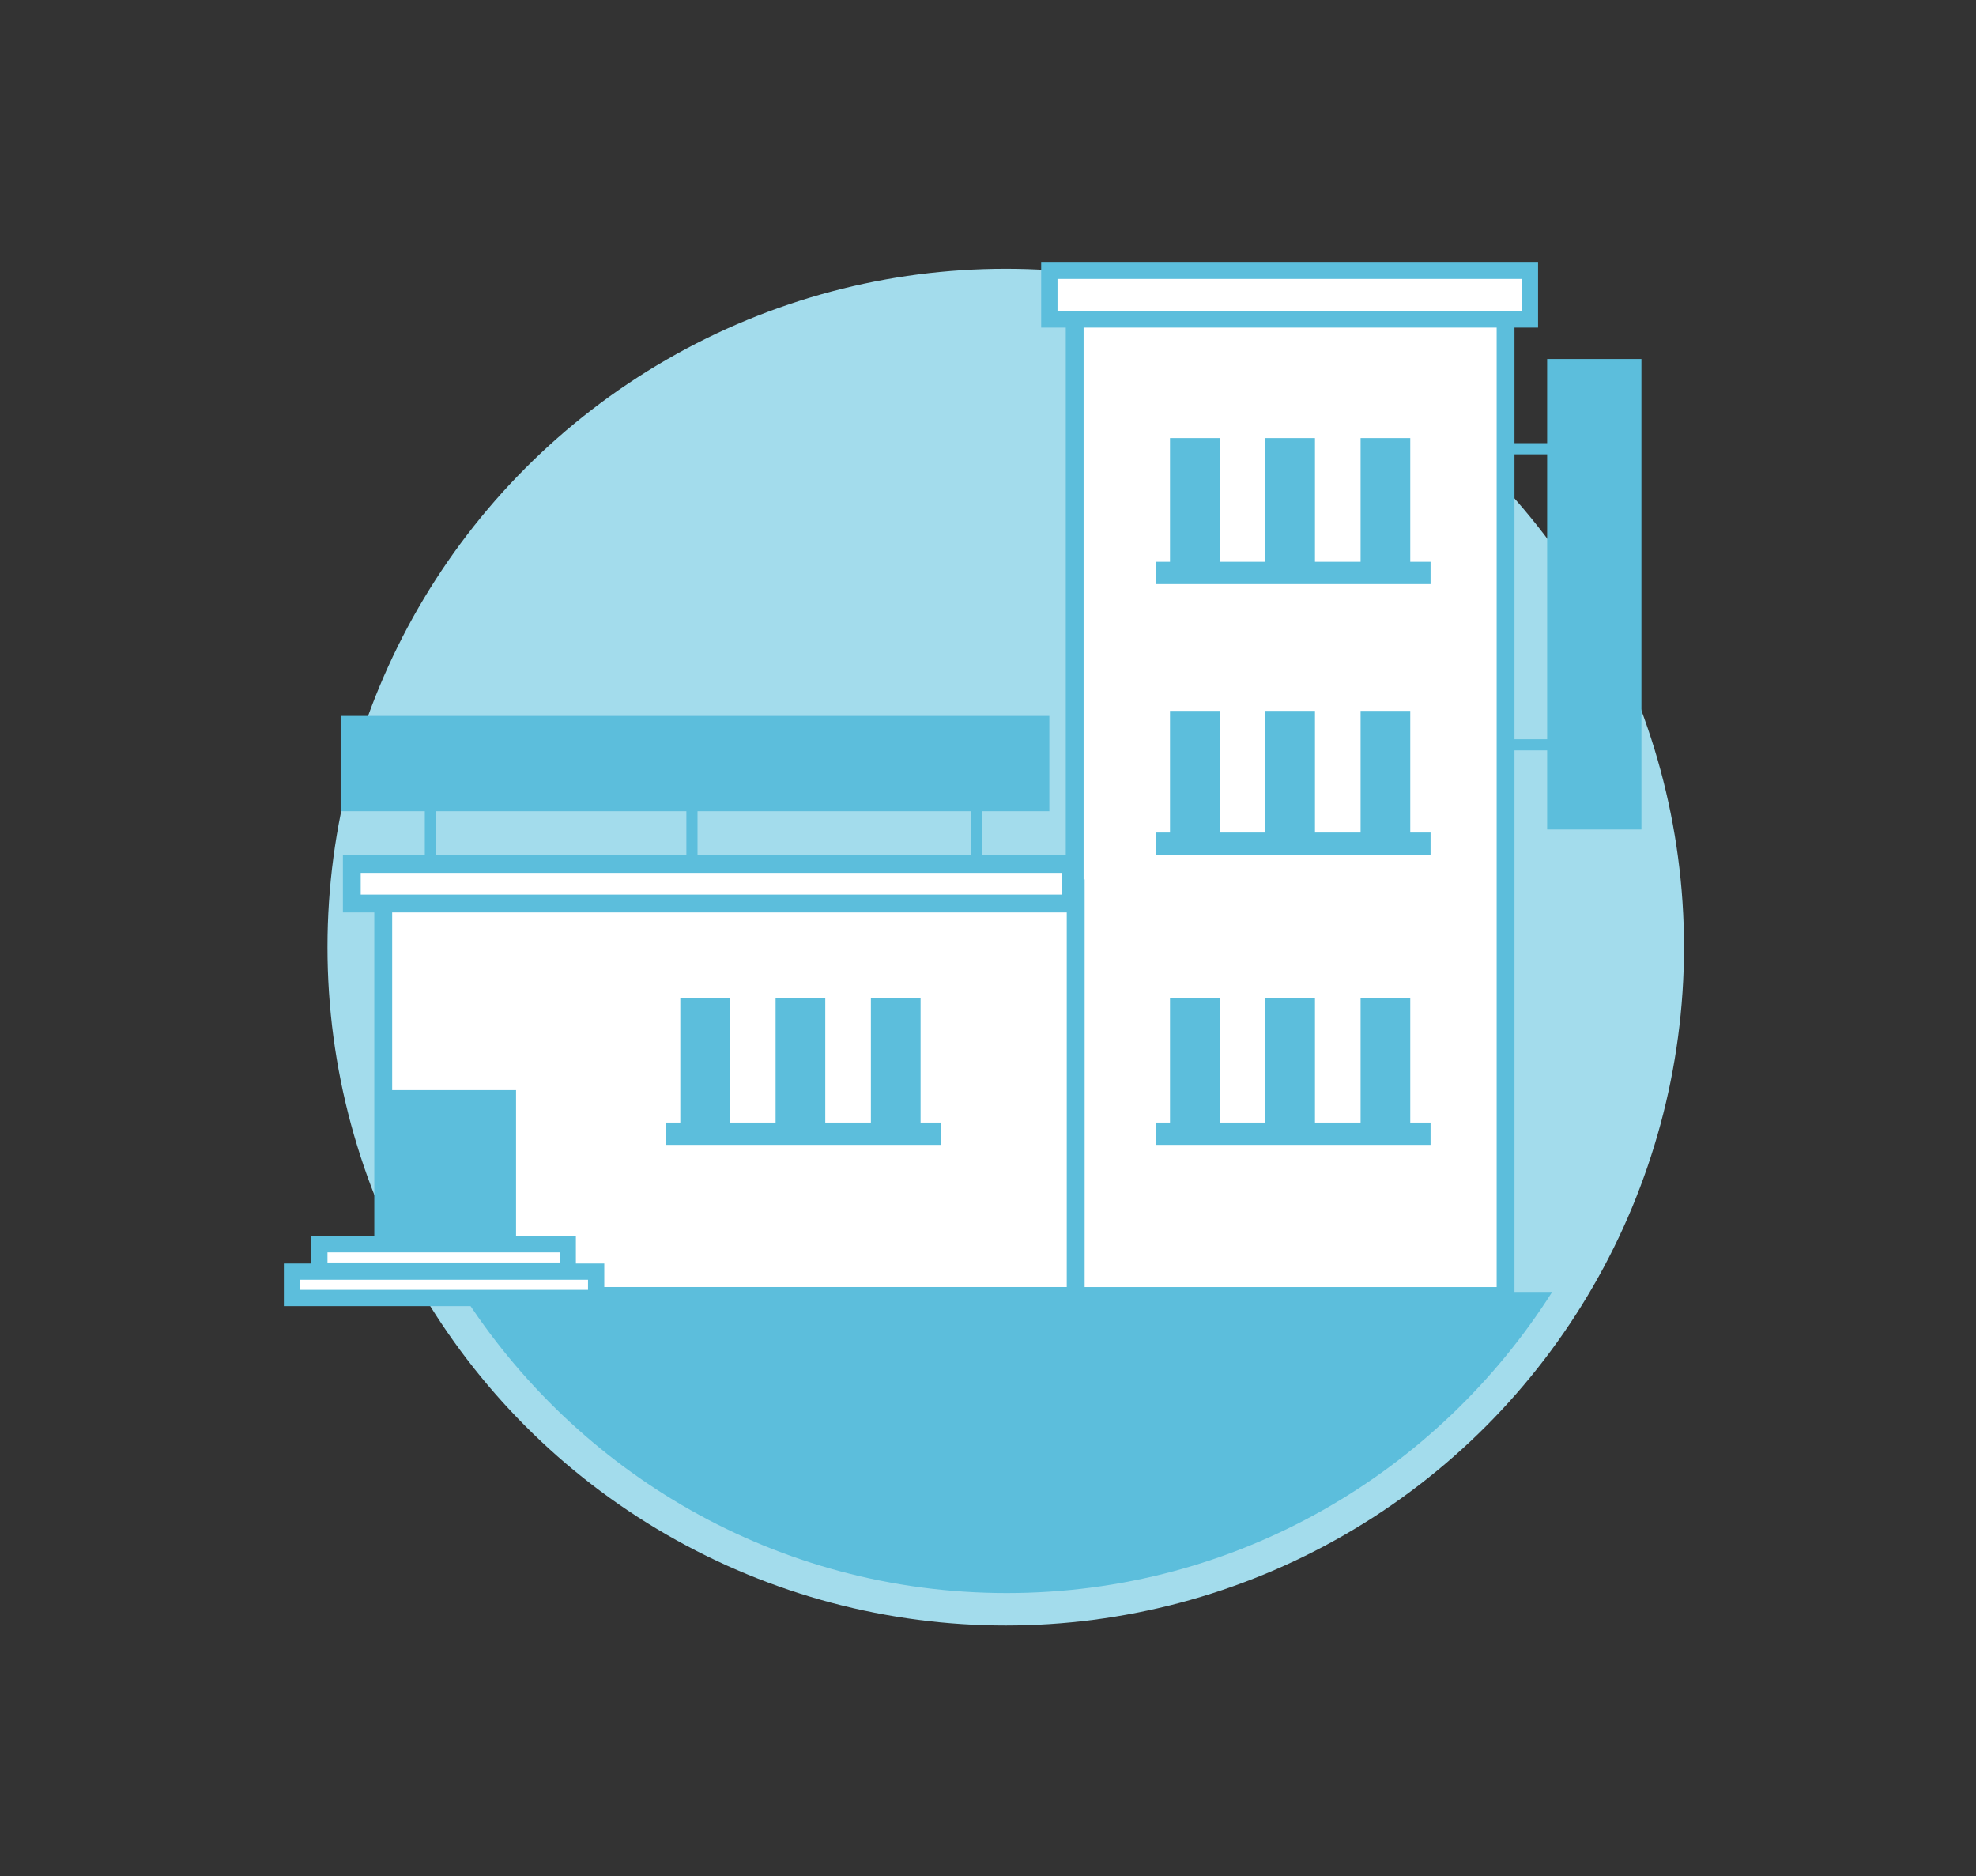 <?xml version="1.0" encoding="utf-8"?>
<!-- Generator: Adobe Illustrator 19.1.0, SVG Export Plug-In . SVG Version: 6.00 Build 0)  -->
<svg version="1.1" id="Capa_1" xmlns="http://www.w3.org/2000/svg" xmlns:xlink="http://www.w3.org/1999/xlink" x="0px" y="0px"
	 viewBox="47 -42 194.9 185" style="enable-background:new 47 -42 194.9 185;" xml:space="preserve">
<rect x="47" y="-42" width="194.9" height="185" fill="#333333" stroke="none"/>
<style type="text/css">
	.st0{fill:#A3DCEC;}
	.st1{fill:#5CBEDC;}
	.st2{fill:#FFFFFF;stroke:#5CBEDC;stroke-width:1.758;stroke-miterlimit:10;}
	.st3{fill:#FFFFFF;stroke:#5CBEDC;stroke-width:1.61;stroke-miterlimit:10;}
	.st4{fill:#FFFFFF;stroke:#5CBEDC;stroke-width:1.764;stroke-miterlimit:10;}
	.st5{fill:#FFFFFF;stroke:#5CBEDC;stroke-width:1.603;stroke-miterlimit:10;}
</style>
<g>
	<circle class="st0" cx="146.2" cy="51.4" r="66.9"/>
	<path class="st1" d="M92.5,85.4c11.3,17.8,31.1,29.7,53.8,29.7s42.5-11.9,53.8-29.7H92.5z"/>
	<rect x="153" y="-14.7" class="st2" width="42.5" height="100.5"/>
	<rect x="150.5" y="-15.3" class="st3" width="47.4" height="4.8"/>
	<rect x="84.8" y="45.6" class="st4" width="68.3" height="40.2"/>
	<rect x="78.5" y="80.7" class="st5" width="24.5" height="2.6"/>
	<rect x="75.8" y="83.4" class="st5" width="30" height="2.6"/>
	<rect x="84.2" y="65.5" class="st1" width="13.7" height="15.1"/>
	<g>
		<rect x="162.4" y="1.2" class="st1" width="4.9" height="13"/>
		<rect x="171.8" y="1.2" class="st1" width="4.9" height="13"/>
		<rect x="181.2" y="1.2" class="st1" width="4.9" height="13"/>
	</g>
	<g>
		<rect x="162.4" y="28.1" class="st1" width="4.9" height="13"/>
		<rect x="171.8" y="28.1" class="st1" width="4.9" height="13"/>
		<rect x="181.2" y="28.1" class="st1" width="4.9" height="13"/>
	</g>
	<g>
		<rect x="162.4" y="56.4" class="st1" width="4.9" height="13"/>
		<rect x="171.8" y="56.4" class="st1" width="4.9" height="13"/>
		<rect x="181.2" y="56.4" class="st1" width="4.9" height="13"/>
	</g>
	<rect x="81.7" y="43.2" class="st2" width="70.9" height="3.9"/>
	<rect x="199.6" y="-6.6" class="st1" width="9.3" height="46.4"/>
	<rect x="196.3" y="1.7" class="st1" width="3.5" height="1.1"/>
	<rect x="196.3" y="30.9" class="st1" width="3.5" height="1.1"/>
	<rect x="161" y="13.4" class="st1" width="27.1" height="2.2"/>
	<rect x="161" y="40.1" class="st1" width="27.1" height="2.2"/>
	<rect x="161" y="68.7" class="st1" width="27.1" height="2.2"/>
	<g>
		<rect x="114.1" y="56.4" class="st1" width="4.9" height="13"/>
		<rect x="123.5" y="56.4" class="st1" width="4.9" height="13"/>
		<rect x="132.9" y="56.4" class="st1" width="4.9" height="13"/>
	</g>
	<rect x="112.7" y="68.7" class="st1" width="27.1" height="2.2"/>
	<rect x="80.6" y="28.6" class="st1" width="69.9" height="9.4"/>
	<g>
		<rect x="114.7" y="35.3" class="st1" width="1.1" height="7.5"/>
		<rect x="142.8" y="35.3" class="st1" width="1.1" height="7.5"/>
	</g>
	<rect x="88.9" y="35.3" class="st1" width="1.1" height="7.5"/>
</g>
</svg>
